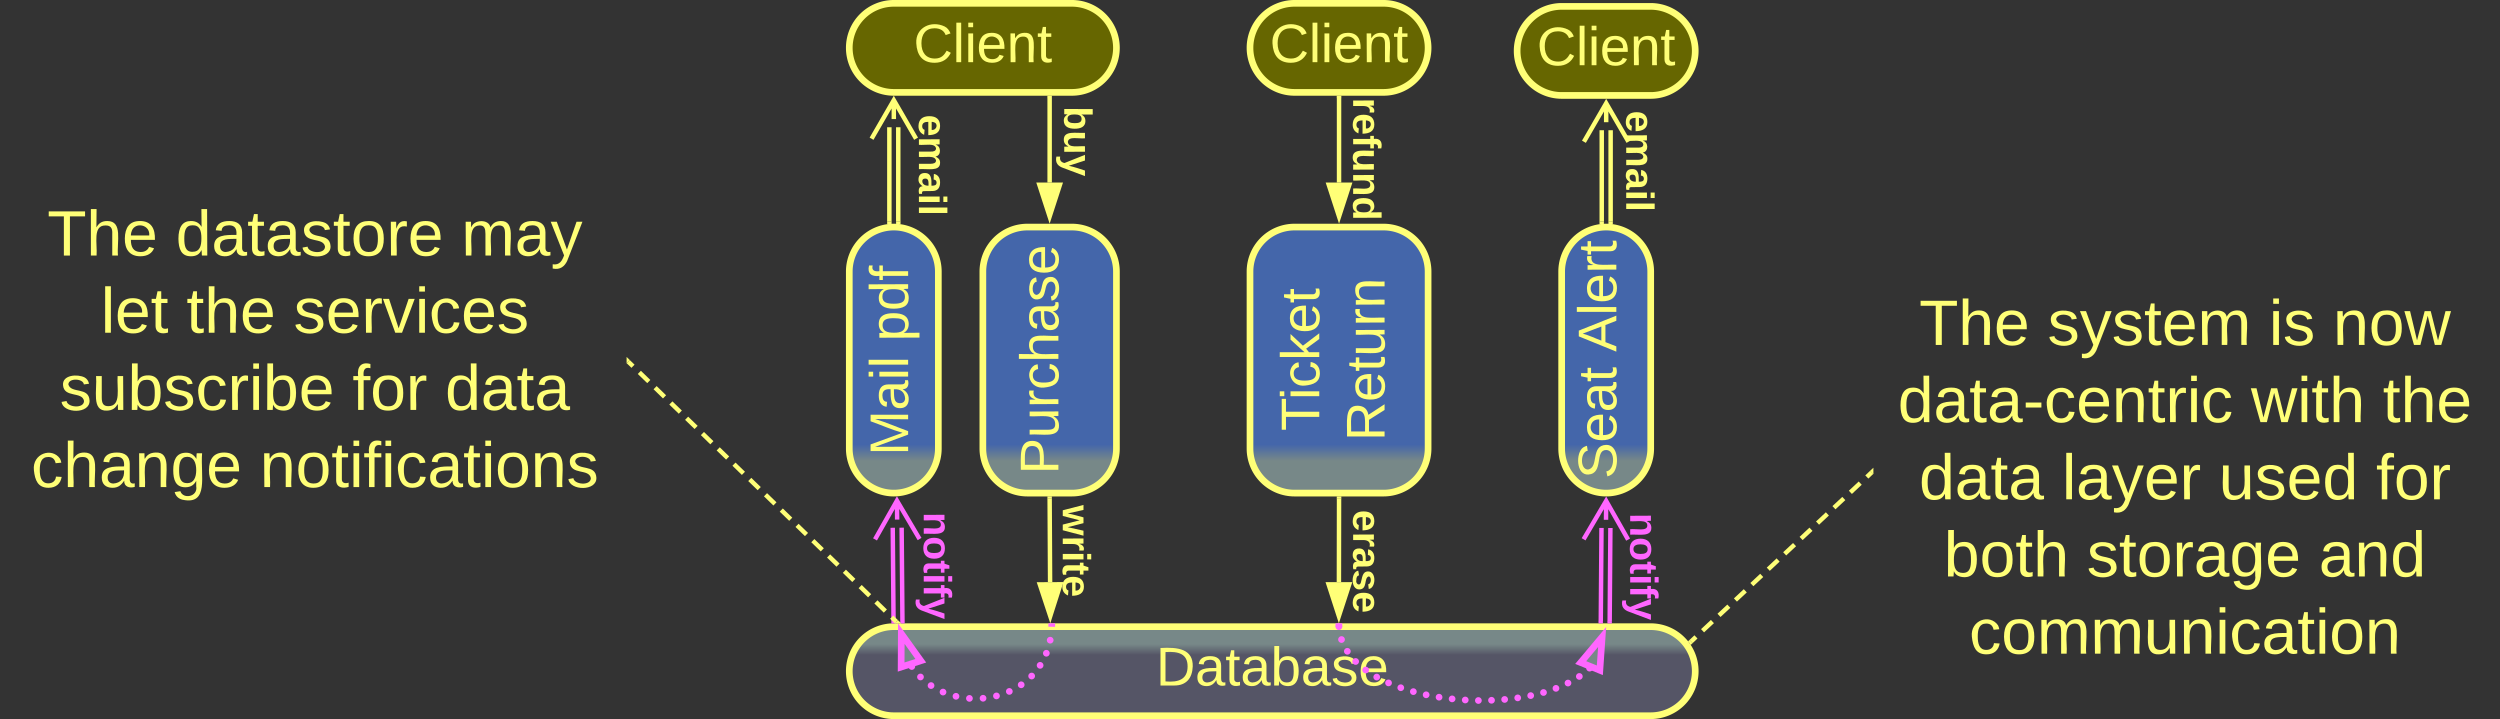 <svg xmlns="http://www.w3.org/2000/svg" xmlns:xlink="http://www.w3.org/1999/xlink" xmlns:lucid="lucid" width="1123" height="323"><rect width="100%" height="100%" fill="#333333" stroke="none"/><g transform="translate(-338.5 -538.5)" lucid:page-tab-id="0_0"><path d="M780 660.5a20 20 0 0 1 20-20h20a20 20 0 0 1 20 20V740a20 20 0 0 1-20 20h-20a20 20 0 0 1-20-20z" stroke="#ff7" stroke-width="3" fill="url(#a)"/><use xlink:href="#b" transform="matrix(-1.8369701987210297e-16,-1,1,-1.8369701987210297e-16,785,755) translate(3.429 28.931)"/><path d="M900 660.5a20 20 0 0 1 20-20h40a20 20 0 0 1 20 20V740a20 20 0 0 1-20 20h-40a20 20 0 0 1-20-20z" stroke="#ff7" stroke-width="3" fill="url(#c)"/><use xlink:href="#d" transform="matrix(-1.8369701987210297e-16,-1,1,-1.8369701987210297e-16,905,755) translate(22.917 26.118)"/><use xlink:href="#e" transform="matrix(-1.8369701987210297e-16,-1,1,-1.8369701987210297e-16,905,755) translate(18.401 55.451)"/><path d="M720 560a20 20 0 0 1 20-20h80a20 20 0 0 1 20 20 20 20 0 0 1-20 20h-80a20 20 0 0 1-20-20z" stroke="#ff7" stroke-width="3" fill="#660"/><use xlink:href="#f" transform="matrix(1,0,0,1,725,545) translate(23.872 21.431)"/><path d="M720 840a20 20 0 0 1 20-20h340a20 20 0 0 1 20 20 20 20 0 0 1-20 20H740a20 20 0 0 1-20-20z" stroke="#ff7" stroke-width="3" fill="url(#g)"/><use xlink:href="#h" transform="matrix(1,0,0,1,725,825) translate(132.755 21.431)"/><path d="M810 620.5v-38" stroke="#ff7" stroke-width="2" fill="none"/><path d="M810 635.76l-4.63-14.26h9.26z" stroke="#ff7" stroke-width="2" fill="#ff7"/><path d="M810.98 582.53H809v-1.03H811z" stroke="#ff7" stroke-width=".05" fill="#ff7"/><path d="M1180 666a6 6 0 0 1 6-6h268a6 6 0 0 1 6 6v168a6 6 0 0 1-6 6h-268a6 6 0 0 1-6-6z" stroke="#ff7" stroke-opacity="0" stroke-width="3" fill="#788" fill-opacity="0"/><use xlink:href="#i" transform="matrix(1,0,0,1,1185,665) translate(15.593 28.455)"/><use xlink:href="#j" transform="matrix(1,0,0,1,1185,665) translate(73.29 28.455)"/><use xlink:href="#k" transform="matrix(1,0,0,1,1185,665) translate(172.716 28.455)"/><use xlink:href="#l" transform="matrix(1,0,0,1,1185,665) translate(201.525 28.455)"/><use xlink:href="#m" transform="matrix(1,0,0,1,1185,665) translate(6.003 63.122)"/><use xlink:href="#n" transform="matrix(1,0,0,1,1185,665) translate(164.651 63.122)"/><use xlink:href="#o" transform="matrix(1,0,0,1,1185,665) translate(223.873 63.122)"/><use xlink:href="#p" transform="matrix(1,0,0,1,1185,665) translate(15.552 97.788)"/><use xlink:href="#q" transform="matrix(1,0,0,1,1185,665) translate(79.75 97.788)"/><use xlink:href="#r" transform="matrix(1,0,0,1,1185,665) translate(150.207 97.788)"/><use xlink:href="#s" transform="matrix(1,0,0,1,1185,665) translate(220.824 97.788)"/><use xlink:href="#t" transform="matrix(1,0,0,1,1185,665) translate(26.707 132.455)"/><use xlink:href="#u" transform="matrix(1,0,0,1,1185,665) translate(90.904 132.455)"/><use xlink:href="#v" transform="matrix(1,0,0,1,1185,665) translate(195.145 132.455)"/><use xlink:href="#w" transform="matrix(1,0,0,1,1185,665) translate(38.062 167.122)"/><path d="M900 560a20 20 0 0 1 20-20h40a20 20 0 0 1 20 20 20 20 0 0 1-20 20h-40a20 20 0 0 1-20-20z" stroke="#ff7" stroke-width="3" fill="#660"/><use xlink:href="#f" transform="matrix(1,0,0,1,905,545) translate(3.872 21.431)"/><path d="M940 620.5v-38" stroke="#ff7" stroke-width="2" fill="none"/><path d="M940 635.76l-4.63-14.26h9.26z" stroke="#ff7" stroke-width="2" fill="#ff7"/><path d="M940.98 582.53H939v-1.03H941z" stroke="#ff7" stroke-width=".05" fill="#ff7"/><path d="M810.2 800l-.2-37.5" stroke="#ff7" stroke-width="2" fill="none"/><path d="M810.28 815.26l-4.7-14.24 9.26-.05z" stroke="#ff7" stroke-width="2" fill="#ff7"/><path d="M810.98 762.52h-1.95v-1.02h1.95z" stroke="#ff7" stroke-width=".05" fill="#ff7"/><path d="M829.1 766.08a6 6 0 0 1 6 6v28a6 6 0 0 1-6 6h-8a6 6 0 0 1-6-6v-28a6 6 0 0 1 6-6z" stroke="#ff7" stroke-opacity="0" stroke-width="2" fill="#788" fill-opacity="0"/><use xlink:href="#x" transform="matrix(6.123233995736766e-17,1,-1,6.123233995736766e-17,830.114,771.083) translate(-5.716 14.222)"/><path d="M829.78 582.03a6 6 0 0 1 6 6v28a6 6 0 0 1-6 6h-8a6 6 0 0 1-6-6v-28a6 6 0 0 1 6-6z" stroke="#ff7" stroke-opacity="0" stroke-width="2" fill="#788" fill-opacity="0"/><use xlink:href="#y" transform="matrix(6.123233995736766e-17,1,-1,6.123233995736766e-17,830.781,587.031) translate(-0.753 14.222)"/><path d="M959.56 590a6 6 0 0 1 6 6v28a6 6 0 0 1-6 6h-8a6 6 0 0 1-6-6v-28a6 6 0 0 1 6-6z" stroke="#ff7" stroke-opacity="0" stroke-width="2" fill="#788" fill-opacity="0"/><use xlink:href="#z" transform="matrix(6.123233995736766e-17,1,-1,6.123233995736766e-17,960.557,595) translate(-12.556 14.222)"/><path d="M939.94 800l.06-37.5" stroke="#ff7" stroke-width="2" fill="none"/><path d="M939.92 815.26L935.3 801h9.27z" stroke="#ff7" stroke-width="2" fill="#ff7"/><path d="M940.97 762.53h-1.95v-1.03H941z" stroke="#ff7" stroke-width=".05" fill="#ff7"/><path d="M959.56 770.75a6 6 0 0 1 6 6v28a6 6 0 0 1-6 6h-8a6 6 0 0 1-6-6v-28a6 6 0 0 1 6-6z" stroke="#ff7" stroke-opacity="0" stroke-width="2" fill="#788" fill-opacity="0"/><use xlink:href="#A" transform="matrix(6.123233995736766e-17,1,-1,6.123233995736766e-17,960.557,775.75) translate(-8.21 14.222)"/><path d="M1040 660.5a20 20 0 0 1 20-20 20 20 0 0 1 20 20V740a20 20 0 0 1-20 20 20 20 0 0 1-20-20z" stroke="#ff7" stroke-width="3" fill="url(#B)"/><use xlink:href="#C" transform="matrix(-1.8369701987210297e-16,-1,1,-1.8369701987210297e-16,1045,755) translate(1.431 19.556)"/><use xlink:href="#D" transform="matrix(-1.8369701987210297e-16,-1,1,-1.8369701987210297e-16,1045,755) translate(58.468 19.556)"/><path d="M1020 561.37a20 20 0 0 1 20-20h40a20 20 0 0 1 20 20 20 20 0 0 1-20 20h-40a20 20 0 0 1-20-20z" stroke="#ff7" stroke-width="3" fill="#660"/><use xlink:href="#f" transform="matrix(1,0,0,1,1025,546.365) translate(3.872 21.431)"/><path d="M1058 638V597M1062 638V597" stroke="#ff7" stroke-width="2" fill="none"/><path d="M1058.97 639.08l-1.94.15v-1.26h1.94zM1062.97 639.23l-1.94-.15v-1.1h1.94z" stroke="#ff7" stroke-width=".05" fill="#ff7"/><path d="M1050 602.18l10-17.3 10 17.3m-10-17.3v8.5" stroke="#ff7" stroke-width="2" fill="none"/><path d="M1082.22 590.93a6 6 0 0 1 6 6v28a6 6 0 0 1-6 6h-8a6 6 0 0 1-6-6v-28a6 6 0 0 1 6-6z" stroke="#ff7" stroke-opacity="0" stroke-width="2" fill="#788" fill-opacity="0"/><use xlink:href="#E" transform="matrix(6.123233995736766e-17,1,-1,6.123233995736766e-17,1083.216,595.932) translate(-7.716 14.222)"/><path d="M739.88 817.52l-.36-41.95M743.88 817.48l-.36-41.94" stroke="#f6f" stroke-width="2" fill="none"/><path d="M740.87 818.5h-.93l-1.02.08v-1.08l1.94-.02zM744.87 818.5h-1.95v-1.03l1.94-.02z" stroke="#f6f" stroke-width=".05" fill="#f6f"/><path d="M731.56 780.8l9.85-17.4 10.16 17.23M741.4 763.4l.1 8.5" stroke="#f6f" stroke-width="2" fill="none"/><path d="M766.67 772.67a6 6 0 0 1 6 6v28a6 6 0 0 1-6 6h-8a6 6 0 0 1-6-6v-28a6 6 0 0 1 6-6z" stroke="#ff7" stroke-opacity="0" stroke-width="2" fill="#788" fill-opacity="0"/><use xlink:href="#F" transform="matrix(6.123233995736766e-17,1,-1,6.123233995736766e-17,767.667,777.667) translate(-9.099 14.222)"/><path d="M1179.27 750.68l-2.2 2.08m-2.96 2.76l-4.42 4.14m-2.95 2.77l-4.43 4.14m-2.95 2.77l-4.42 4.14m-2.95 2.76l-4.43 4.15m-2.95 2.75l-4.43 4.15m-2.95 2.76l-4.42 4.15m-2.95 2.77l-4.43 4.14m-2.95 2.78l-4.43 4.14m-2.95 2.77l-4.43 4.13m-2.95 2.77l-4.43 4.14m-2.96 2.76l-2.2 2.08" stroke="#ff7" stroke-width="2" fill="none"/><path d="M1180 751.34l-.08.07-1.34-1.4 1.42-1.34zM1098.8 827.37l-.88.84-.52-.84-.64-.74.72-.67z" stroke="#ff7" stroke-width=".05" fill="#ff7"/><path d="M340 626.5a6 6 0 0 1 6-6h268a6 6 0 0 1 6 6V774a6 6 0 0 1-6 6H346a6 6 0 0 1-6-6z" stroke="#ff7" stroke-opacity="0" stroke-width="3" fill="#788" fill-opacity="0"/><use xlink:href="#i" transform="matrix(1,0,0,1,345,625.5) translate(14.75 27.799)"/><use xlink:href="#G" transform="matrix(1,0,0,1,345,625.5) translate(72.448 27.799)"/><use xlink:href="#H" transform="matrix(1,0,0,1,345,625.5) translate(200.762 27.799)"/><use xlink:href="#I" transform="matrix(1,0,0,1,345,625.5) translate(38.824 62.465)"/><use xlink:href="#J" transform="matrix(1,0,0,1,345,625.5) translate(77.262 62.465)"/><use xlink:href="#K" transform="matrix(1,0,0,1,345,625.5) translate(125.41 62.465)"/><use xlink:href="#L" transform="matrix(1,0,0,1,345,625.5) translate(20.367 97.132)"/><use xlink:href="#M" transform="matrix(1,0,0,1,345,625.5) translate(151.812 97.132)"/><use xlink:href="#N" transform="matrix(1,0,0,1,345,625.5) translate(193.46 97.132)"/><use xlink:href="#O" transform="matrix(1,0,0,1,345,625.5) translate(7.528 131.799)"/><use xlink:href="#P" transform="matrix(1,0,0,1,345,625.5) translate(110.244 131.799)"/><path d="M741.17 817.8l-2.12-2.06M736.2 813l-4.24-4.13m-2.83-2.75l-4.25-4.13m-2.84-2.76l-4.25-4.12m-2.84-2.75l-4.25-4.12m-2.83-2.75l-4.25-4.13m-2.84-2.75l-4.25-4.12m-2.83-2.75l-4.25-4.13m-2.84-2.75l-4.24-4.12m-2.83-2.75l-4.25-4.12m-2.84-2.75L668.2 747m-2.84-2.75l-4.25-4.12m-2.83-2.75l-4.25-4.13m-2.83-2.75l-4.27-4.12m-2.83-2.75l-4.25-4.12m-2.84-2.74l-4.24-4.13m-2.83-2.75l-4.25-4.12m-2.84-2.75l-2.12-2.05" stroke="#ff7" stroke-width="2" fill="none"/><path d="M743.3 818.5h-2.82l1.35-1.4zM621.4 700.26l-1.34 1.4-.06-.05v-2.7z" stroke="#ff7" stroke-width=".05" fill="#ff7"/><path d="M720 660.5a20 20 0 0 1 20-20 20 20 0 0 1 20 20V740a20 20 0 0 1-20 20 20 20 0 0 1-20-20z" stroke="#ff7" stroke-width="3" fill="url(#Q)"/><g><use xlink:href="#R" transform="matrix(-1.8369701987210297e-16,-1,1,-1.8369701987210297e-16,725,755) translate(11.829 21.431)"/><use xlink:href="#S" transform="matrix(-1.8369701987210297e-16,-1,1,-1.8369701987210297e-16,725,755) translate(63.23 21.431)"/></g><path d="M738 638v-42.34M742 638v-42.34" stroke="#ff7" stroke-width="2" fill="none"/><path d="M738.98 639.08l-1.96.15v-1.26H739zM742.98 639.23l-1.96-.15v-1.1H743z" stroke="#ff7" stroke-width=".05" fill="#ff7"/><path d="M730 600.82l10-17.32 10 17.32m-10-17.32v8.5" stroke="#ff7" stroke-width="2" fill="none"/><g><path d="M764.5 592.72a6 6 0 0 1 6 6v28a6 6 0 0 1-6 6h-8a6 6 0 0 1-6-6v-28a6 6 0 0 1 6-6z" stroke="#ff7" stroke-opacity="0" stroke-width="2" fill="#788" fill-opacity="0"/></g><g><use xlink:href="#E" transform="matrix(6.123233995736766e-17,1,-1,6.123233995736766e-17,765.5,597.716) translate(-7.716 14.222)"/></g><path d="M1057.57 817.5l.32-41.85M1061.57 817.52l.32-41.84" stroke="#f6f" stroke-width="2" fill="none"/><path d="M1058.54 817.47v1.03h-1.96v-1.05zM1062.54 817.5v1h-1.96v-1.02z" stroke="#f6f" stroke-width=".05" fill="#f6f"/><path d="M1049.85 780.75l10.13-17.25 9.87 17.4m-9.87-17.4l-.06 8.5" stroke="#f6f" stroke-width="2" fill="none"/><g><path d="M1084 773.07a6 6 0 0 1 6 6v28a6 6 0 0 1-6 6h-8a6 6 0 0 1-6-6v-28a6 6 0 0 1 6-6z" stroke="#ff7" stroke-opacity="0" stroke-width="2" fill="#788" fill-opacity="0"/></g><g><use xlink:href="#F" transform="matrix(6.123233995736766e-17,1,-1,6.123233995736766e-17,1085,778.068) translate(-9.099 14.222)"/></g><path d="M746.58 837.9a1.5 1.5 0 0 1 1.5-1.5 1.5 1.5 0 0 1 1.5 1.5 1.5 1.5 0 0 1-1.5 1.5 1.5 1.5 0 0 1-1.5-1.5m3.9 4.72v-.02a1.5 1.5 0 0 1 1.5-1.5 1.5 1.5 0 0 1 1.5 1.5 1.5 1.5 0 0 1-1.5 1.5 1.5 1.5 0 0 1-1.5-1.5m4.75 3.88v-.02a1.5 1.5 0 0 1 1.5-1.5 1.5 1.5 0 0 1 1.5 1.5 1.5 1.5 0 0 1-1.5 1.5 1.5 1.5 0 0 1-1.5-1.5m5.38 2.92a1.5 1.5 0 0 1 1.5-1.5 1.5 1.5 0 0 1 1.5 1.5 1.5 1.5 0 0 1-1.5 1.5 1.5 1.5 0 0 1-1.5-1.5v-.03m5.82 1.95v-.02a1.5 1.5 0 0 1 1.5-1.5 1.5 1.5 0 0 1 1.5 1.5 1.5 1.5 0 0 1-1.5 1.5 1.5 1.5 0 0 1-1.5-1.5m6.04.96v-.02a1.5 1.5 0 0 1 1.5-1.5 1.5 1.5 0 0 1 1.5 1.5 1.5 1.5 0 0 1-1.5 1.5 1.5 1.5 0 0 1-1.5-1.5m6.12-.06a1.5 1.5 0 0 1 1.5-1.5 1.5 1.5 0 0 1 1.5 1.5 1.5 1.5 0 0 1-1.5 1.5 1.5 1.5 0 0 1-1.5-1.5v-.03m6.02-1.02a1.5 1.5 0 0 1 1.5-1.5 1.5 1.5 0 0 1 1.5 1.5 1.5 1.5 0 0 1-1.5 1.5 1.5 1.5 0 0 1-1.5-1.5v-.02m5.78-1.98v-.02a1.5 1.5 0 0 1 1.5-1.5 1.5 1.5 0 0 1 1.5 1.5 1.5 1.5 0 0 1-1.5 1.5 1.5 1.5 0 0 1-1.5-1.5m5.33-2.98a1.5 1.5 0 0 1 1.5-1.5 1.5 1.5 0 0 1 1.5 1.5 1.5 1.5 0 0 1-1.5 1.5 1.5 1.5 0 0 1-1.5-1.5v-.03m4.7-3.9a1.5 1.5 0 0 1 1.5-1.5 1.5 1.5 0 0 1 1.5 1.5 1.5 1.5 0 0 1-1.5 1.5 1.5 1.5 0 0 1-1.5-1.5v-.02m3.8-4.76v-.02a1.5 1.5 0 0 1 1.5-1.5 1.5 1.5 0 0 1 1.5 1.5 1.5 1.5 0 0 1-1.5 1.5 1.5 1.5 0 0 1-1.5-1.5v-.02m2.8-5.4v-.02a1.5 1.5 0 0 1 1.5-1.5 1.5 1.5 0 0 1 1.5 1.5 1.5 1.5 0 0 1-1.5 1.5 1.5 1.5 0 0 1-1.5-1.5m1.73-5.85v-.02a1.5 1.5 0 0 1 1.5-1.5 1.5 1.5 0 0 1 1.5 1.5 1.5 1.5 0 0 1-1.5 1.5 1.5 1.5 0 0 1-1.5-1.5v-.02" fill="#f6f"/><path d="M743.37 823.13l8.75 12.18-8.83 2.83z" stroke="#f6f" stroke-width="3" fill="#788"/><path d="M812.4 820.07l-2.95-.07.03-1.5h2.95z" stroke="#f6f" stroke-width=".05" fill="#f6f"/><path d="M1051.04 838.65v-.02a1.5 1.5 0 0 1 1.5-1.5 1.5 1.5 0 0 1 1.5 1.5 1.5 1.5 0 0 1-1.5 1.5 1.5 1.5 0 0 1-1.5-1.5m-4.6 3.73a1.5 1.5 0 0 1 1.5-1.5 1.5 1.5 0 0 1 1.5 1.5 1.5 1.5 0 0 1-1.5 1.5 1.5 1.5 0 0 1-1.5-1.5v-.03m-5.1 3a1.5 1.5 0 0 1 1.5-1.5 1.5 1.5 0 0 1 1.5 1.5 1.5 1.5 0 0 1-1.5 1.5 1.5 1.5 0 0 1-1.5-1.5v-.02m-5.4 2.4a1.5 1.5 0 0 1 1.5-1.5 1.5 1.5 0 0 1 1.5 1.5 1.5 1.5 0 0 1-1.5 1.5 1.5 1.5 0 0 1-1.5-1.5v-.02m-5.6 1.88a1.5 1.5 0 0 1 1.5-1.5 1.5 1.5 0 0 1 1.5 1.5 1.5 1.5 0 0 1-1.5 1.5 1.5 1.5 0 0 1-1.5-1.5v-.03m-5.75 1.45v-.02a1.5 1.5 0 0 1 1.5-1.5 1.5 1.5 0 0 1 1.5 1.5 1.5 1.5 0 0 1-1.5 1.5 1.5 1.5 0 0 1-1.5-1.5m-5.83 1.04v-.02a1.5 1.5 0 0 1 1.5-1.5 1.5 1.5 0 0 1 1.5 1.5 1.5 1.5 0 0 1-1.5 1.5 1.5 1.5 0 0 1-1.5-1.5m-5.87.7a1.5 1.5 0 0 1 1.5-1.5 1.5 1.5 0 0 1 1.5 1.5 1.5 1.5 0 0 1-1.5 1.5 1.5 1.5 0 0 1-1.5-1.5v-.02m-5.9.42v-.02a1.5 1.5 0 0 1 1.5-1.5 1.5 1.5 0 0 1 1.5 1.5 1.5 1.5 0 0 1-1.5 1.5 1.5 1.5 0 0 1-1.5-1.5m-5.9.1a1.5 1.5 0 0 1 1.5-1.5 1.5 1.5 0 0 1 1.5 1.5 1.5 1.5 0 0 1-1.5 1.5 1.5 1.5 0 0 1-1.5-1.5v-.03m-5.9-.18v-.02a1.5 1.5 0 0 1 1.5-1.5 1.5 1.5 0 0 1 1.5 1.5 1.5 1.5 0 0 1-1.5 1.5 1.5 1.5 0 0 1-1.5-1.5m-5.9-.48v-.02a1.5 1.5 0 0 1 1.5-1.5 1.5 1.5 0 0 1 1.5 1.5 1.5 1.5 0 0 1-1.5 1.5 1.5 1.5 0 0 1-1.5-1.5m-5.86-.76a1.5 1.5 0 0 1 1.5-1.5 1.5 1.5 0 0 1 1.5 1.5 1.5 1.5 0 0 1-1.5 1.5 1.5 1.5 0 0 1-1.5-1.5v-.03m-5.8-1.04a1.5 1.5 0 0 1 1.5-1.5 1.5 1.5 0 0 1 1.5 1.5 1.5 1.5 0 0 1-1.5 1.5 1.5 1.5 0 0 1-1.5-1.5v-.03m-5.75-1.38v-.02a1.5 1.5 0 0 1 1.5-1.5 1.5 1.5 0 0 1 1.5 1.5 1.5 1.5 0 0 1-1.5 1.5 1.5 1.5 0 0 1-1.5-1.5v-.02m-5.65-1.73a1.5 1.5 0 0 1 1.5-1.5 1.5 1.5 0 0 1 1.5 1.5 1.5 1.5 0 0 1-1.5 1.5 1.5 1.5 0 0 1-1.5-1.5v-.02m-5.5-2.13v-.02a1.5 1.5 0 0 1 1.5-1.5 1.5 1.5 0 0 1 1.5 1.5 1.5 1.5 0 0 1-1.5 1.5 1.5 1.5 0 0 1-1.5-1.5m-5.3-2.6v-.02a1.5 1.5 0 0 1 1.5-1.5 1.5 1.5 0 0 1 1.5 1.5 1.5 1.5 0 0 1-1.5 1.5 1.5 1.5 0 0 1-1.5-1.5m-4.97-3.17a1.5 1.5 0 0 1 1.5-1.5 1.5 1.5 0 0 1 1.5 1.5 1.5 1.5 0 0 1-1.5 1.5 1.5 1.5 0 0 1-1.5-1.5v-.03m-4.5-3.8a1.5 1.5 0 0 1 1.5-1.5 1.5 1.5 0 0 1 1.5 1.5 1.5 1.5 0 0 1-1.5 1.5 1.5 1.5 0 0 1-1.5-1.5v-.03m-3.73-4.53v-.02a1.5 1.5 0 0 1 1.5-1.5 1.5 1.5 0 0 1 1.5 1.5 1.5 1.5 0 0 1-1.5 1.5 1.5 1.5 0 0 1-1.5-1.5m-2.62-5.26v-.02a1.5 1.5 0 0 1 1.5-1.5 1.5 1.5 0 0 1 1.5 1.5 1.5 1.5 0 0 1-1.5 1.5 1.5 1.5 0 0 1-1.5-1.5v-.02m-1.17-5.75a1.5 1.5 0 0 1 1.5-1.5 1.5 1.5 0 0 1 1.5 1.5 1.5 1.5 0 0 1-1.5 1.5 1.5 1.5 0 0 1-1.5-1.5v-.02" fill="#f6f"/><path d="M1058.18 824.63l-1.03 14.96-8.6-3.48z" stroke="#f6f" stroke-width="3" fill="#788"/><path d="M941.4 820.03l-2.95.02v-1.55h2.94z" stroke="#f6f" stroke-width=".05" fill="#f6f"/><defs><linearGradient gradientUnits="userSpaceOnUse" id="a" x1="780" y1="760" x2="780" y2="640.5"><stop offset="12.14%" stop-color="#788"/><stop offset="18.21%" stop-color="#46a"/></linearGradient><path d="M30-248c87 1 191-15 191 75 0 78-77 80-158 76V0H30v-248zm33 125c57 0 124 11 124-50 0-59-68-47-124-48v98" id="T" fill="#ff7"/><path d="M84 4C-5 8 30-112 23-190h32v120c0 31 7 50 39 49 72-2 45-101 50-169h31l1 190h-30c-1-10 1-25-2-33-11 22-28 36-60 37" id="U" fill="#ff7"/><path d="M114-163C36-179 61-72 57 0H25l-1-190h30c1 12-1 29 2 39 6-27 23-49 58-41v29" id="V" fill="#ff7"/><path d="M96-169c-40 0-48 33-48 73s9 75 48 75c24 0 41-14 43-38l32 2c-6 37-31 61-74 61-59 0-76-41-82-99-10-93 101-131 147-64 4 7 5 14 7 22l-32 3c-4-21-16-35-41-35" id="W" fill="#ff7"/><path d="M106-169C34-169 62-67 57 0H25v-261h32l-1 103c12-21 28-36 61-36 89 0 53 116 60 194h-32v-121c2-32-8-49-39-48" id="X" fill="#ff7"/><path d="M141-36C126-15 110 5 73 4 37 3 15-17 15-53c-1-64 63-63 125-63 3-35-9-54-41-54-24 1-41 7-42 31l-33-3c5-37 33-52 76-52 45 0 72 20 72 64v82c-1 20 7 32 28 27v20c-31 9-61-2-59-35zM48-53c0 20 12 33 32 33 41-3 63-29 60-74-43 2-92-5-92 41" id="Y" fill="#ff7"/><path d="M135-143c-3-34-86-38-87 0 15 53 115 12 119 90S17 21 10-45l28-5c4 36 97 45 98 0-10-56-113-15-118-90-4-57 82-63 122-42 12 7 21 19 24 35" id="Z" fill="#ff7"/><path d="M100-194c63 0 86 42 84 106H49c0 40 14 67 53 68 26 1 43-12 49-29l28 8c-11 28-37 45-77 45C44 4 14-33 15-96c1-61 26-98 85-98zm52 81c6-60-76-77-97-28-3 7-6 17-6 28h103" id="aa" fill="#ff7"/><g id="b"><use transform="matrix(0.068,0,0,0.068,0,0)" xlink:href="#T"/><use transform="matrix(0.068,0,0,0.068,16.296,0)" xlink:href="#U"/><use transform="matrix(0.068,0,0,0.068,29.877,0)" xlink:href="#V"/><use transform="matrix(0.068,0,0,0.068,37.957,0)" xlink:href="#W"/><use transform="matrix(0.068,0,0,0.068,50.179,0)" xlink:href="#X"/><use transform="matrix(0.068,0,0,0.068,63.759,0)" xlink:href="#Y"/><use transform="matrix(0.068,0,0,0.068,77.34,0)" xlink:href="#Z"/><use transform="matrix(0.068,0,0,0.068,89.562,0)" xlink:href="#aa"/></g><linearGradient gradientUnits="userSpaceOnUse" id="c" x1="900" y1="760" x2="900" y2="640.5"><stop offset="12.14%" stop-color="#788"/><stop offset="18.21%" stop-color="#46a"/></linearGradient><path d="M127-220V0H93v-220H8v-28h204v28h-85" id="ab" fill="#ff7"/><path d="M24-231v-30h32v30H24zM24 0v-190h32V0H24" id="ac" fill="#ff7"/><path d="M143 0L79-87 56-68V0H24v-261h32v163l83-92h37l-77 82L181 0h-38" id="ad" fill="#ff7"/><path d="M59-47c-2 24 18 29 38 22v24C64 9 27 4 27-40v-127H5v-23h24l9-43h21v43h35v23H59v120" id="ae" fill="#ff7"/><g id="d"><use transform="matrix(0.068,0,0,0.068,0,0)" xlink:href="#ab"/><use transform="matrix(0.068,0,0,0.068,13.988,0)" xlink:href="#ac"/><use transform="matrix(0.068,0,0,0.068,19.352,0)" xlink:href="#W"/><use transform="matrix(0.068,0,0,0.068,31.574,0)" xlink:href="#ad"/><use transform="matrix(0.068,0,0,0.068,43.796,0)" xlink:href="#aa"/><use transform="matrix(0.068,0,0,0.068,57.377,0)" xlink:href="#ae"/></g><path d="M233-177c-1 41-23 64-60 70L243 0h-38l-65-103H63V0H30v-248c88 3 205-21 203 71zM63-129c60-2 137 13 137-47 0-61-80-42-137-45v92" id="af" fill="#ff7"/><path d="M117-194c89-4 53 116 60 194h-32v-121c0-31-8-49-39-48C34-167 62-67 57 0H25l-1-190h30c1 10-1 24 2 32 11-22 29-35 61-36" id="ag" fill="#ff7"/><g id="e"><use transform="matrix(0.068,0,0,0.068,0,0)" xlink:href="#af"/><use transform="matrix(0.068,0,0,0.068,17.586,0)" xlink:href="#aa"/><use transform="matrix(0.068,0,0,0.068,31.167,0)" xlink:href="#ae"/><use transform="matrix(0.068,0,0,0.068,37.957,0)" xlink:href="#U"/><use transform="matrix(0.068,0,0,0.068,51.537,0)" xlink:href="#V"/><use transform="matrix(0.068,0,0,0.068,59.617,0)" xlink:href="#ag"/></g><path d="M212-179c-10-28-35-45-73-45-59 0-87 40-87 99 0 60 29 101 89 101 43 0 62-24 78-52l27 14C228-24 195 4 139 4 59 4 22-46 18-125c-6-104 99-153 187-111 19 9 31 26 39 46" id="ah" fill="#ff7"/><path d="M24 0v-261h32V0H24" id="ai" fill="#ff7"/><g id="f"><use transform="matrix(0.068,0,0,0.068,0,0)" xlink:href="#ah"/><use transform="matrix(0.068,0,0,0.068,17.586,0)" xlink:href="#ai"/><use transform="matrix(0.068,0,0,0.068,22.951,0)" xlink:href="#ac"/><use transform="matrix(0.068,0,0,0.068,28.315,0)" xlink:href="#aa"/><use transform="matrix(0.068,0,0,0.068,41.895,0)" xlink:href="#ag"/><use transform="matrix(0.068,0,0,0.068,55.475,0)" xlink:href="#ae"/></g><linearGradient gradientUnits="userSpaceOnUse" id="g" x1="720" y1="820" x2="720" y2="860"><stop offset="19.64%" stop-color="#788"/><stop offset="31.79%" stop-color="#556"/></linearGradient><path d="M30-248c118-7 216 8 213 122C240-48 200 0 122 0H30v-248zM63-27c89 8 146-16 146-99s-60-101-146-95v194" id="aj" fill="#ff7"/><path d="M115-194c53 0 69 39 70 98 0 66-23 100-70 100C84 3 66-7 56-30L54 0H23l1-261h32v101c10-23 28-34 59-34zm-8 174c40 0 45-34 45-75 0-40-5-75-45-74-42 0-51 32-51 76 0 43 10 73 51 73" id="ak" fill="#ff7"/><g id="h"><use transform="matrix(0.068,0,0,0.068,0,0)" xlink:href="#aj"/><use transform="matrix(0.068,0,0,0.068,17.586,0)" xlink:href="#Y"/><use transform="matrix(0.068,0,0,0.068,31.167,0)" xlink:href="#ae"/><use transform="matrix(0.068,0,0,0.068,37.957,0)" xlink:href="#Y"/><use transform="matrix(0.068,0,0,0.068,51.537,0)" xlink:href="#ak"/><use transform="matrix(0.068,0,0,0.068,65.117,0)" xlink:href="#Y"/><use transform="matrix(0.068,0,0,0.068,78.698,0)" xlink:href="#Z"/><use transform="matrix(0.068,0,0,0.068,90.92,0)" xlink:href="#aa"/></g><g id="i"><use transform="matrix(0.08,0,0,0.08,0,0)" xlink:href="#ab"/><use transform="matrix(0.08,0,0,0.08,17.574,0)" xlink:href="#X"/><use transform="matrix(0.08,0,0,0.08,33.623,0)" xlink:href="#aa"/></g><path d="M179-190L93 31C79 59 56 82 12 73V49c39 6 53-20 64-50L1-190h34L92-34l54-156h33" id="al" fill="#ff7"/><path d="M210-169c-67 3-38 105-44 169h-31v-121c0-29-5-50-35-48C34-165 62-65 56 0H25l-1-190h30c1 10-1 24 2 32 10-44 99-50 107 0 11-21 27-35 58-36 85-2 47 119 55 194h-31v-121c0-29-5-49-35-48" id="am" fill="#ff7"/><g id="j"><use transform="matrix(0.08,0,0,0.08,0,0)" xlink:href="#Z"/><use transform="matrix(0.08,0,0,0.08,14.444,0)" xlink:href="#al"/><use transform="matrix(0.08,0,0,0.08,28.889,0)" xlink:href="#Z"/><use transform="matrix(0.08,0,0,0.08,43.333,0)" xlink:href="#ae"/><use transform="matrix(0.08,0,0,0.08,51.358,0)" xlink:href="#aa"/><use transform="matrix(0.08,0,0,0.08,67.407,0)" xlink:href="#am"/></g><g id="k"><use transform="matrix(0.08,0,0,0.08,0,0)" xlink:href="#ac"/><use transform="matrix(0.08,0,0,0.08,6.34,0)" xlink:href="#Z"/></g><path d="M100-194c62-1 85 37 85 99 1 63-27 99-86 99S16-35 15-95c0-66 28-99 85-99zM99-20c44 1 53-31 53-75 0-43-8-75-51-75s-53 32-53 75 10 74 51 75" id="an" fill="#ff7"/><path d="M206 0h-36l-40-164L89 0H53L-1-190h32L70-26l43-164h34l41 164 42-164h31" id="ao" fill="#ff7"/><g id="l"><use transform="matrix(0.08,0,0,0.08,0,0)" xlink:href="#ag"/><use transform="matrix(0.08,0,0,0.08,16.049,0)" xlink:href="#an"/><use transform="matrix(0.08,0,0,0.08,32.099,0)" xlink:href="#ao"/></g><path d="M85-194c31 0 48 13 60 33l-1-100h32l1 261h-30c-2-10 0-23-3-31C134-8 116 4 85 4 32 4 16-35 15-94c0-66 23-100 70-100zm9 24c-40 0-46 34-46 75 0 40 6 74 45 74 42 0 51-32 51-76 0-42-9-74-50-73" id="ap" fill="#ff7"/><path d="M16-82v-28h88v28H16" id="aq" fill="#ff7"/><g id="m"><use transform="matrix(0.08,0,0,0.08,0,0)" xlink:href="#ap"/><use transform="matrix(0.08,0,0,0.08,16.049,0)" xlink:href="#Y"/><use transform="matrix(0.08,0,0,0.08,32.099,0)" xlink:href="#ae"/><use transform="matrix(0.08,0,0,0.08,40.123,0)" xlink:href="#Y"/><use transform="matrix(0.08,0,0,0.08,56.173,0)" xlink:href="#aq"/><use transform="matrix(0.08,0,0,0.08,65.722,0)" xlink:href="#W"/><use transform="matrix(0.08,0,0,0.08,80.167,0)" xlink:href="#aa"/><use transform="matrix(0.08,0,0,0.08,96.216,0)" xlink:href="#ag"/><use transform="matrix(0.08,0,0,0.08,112.265,0)" xlink:href="#ae"/><use transform="matrix(0.08,0,0,0.08,120.29,0)" xlink:href="#V"/><use transform="matrix(0.08,0,0,0.08,129.84,0)" xlink:href="#ac"/><use transform="matrix(0.08,0,0,0.08,136.179,0)" xlink:href="#W"/></g><g id="n"><use transform="matrix(0.08,0,0,0.08,0,0)" xlink:href="#ao"/><use transform="matrix(0.08,0,0,0.08,20.784,0)" xlink:href="#ac"/><use transform="matrix(0.08,0,0,0.08,27.123,0)" xlink:href="#ae"/><use transform="matrix(0.08,0,0,0.08,35.148,0)" xlink:href="#X"/></g><g id="o"><use transform="matrix(0.08,0,0,0.08,0,0)" xlink:href="#ae"/><use transform="matrix(0.08,0,0,0.08,8.025,0)" xlink:href="#X"/><use transform="matrix(0.08,0,0,0.08,24.074,0)" xlink:href="#aa"/></g><g id="p"><use transform="matrix(0.08,0,0,0.08,0,0)" xlink:href="#ap"/><use transform="matrix(0.08,0,0,0.08,16.049,0)" xlink:href="#Y"/><use transform="matrix(0.08,0,0,0.08,32.099,0)" xlink:href="#ae"/><use transform="matrix(0.08,0,0,0.08,40.123,0)" xlink:href="#Y"/></g><g id="q"><use transform="matrix(0.08,0,0,0.08,0,0)" xlink:href="#ai"/><use transform="matrix(0.08,0,0,0.08,6.34,0)" xlink:href="#Y"/><use transform="matrix(0.08,0,0,0.08,22.389,0)" xlink:href="#al"/><use transform="matrix(0.08,0,0,0.08,36.833,0)" xlink:href="#aa"/><use transform="matrix(0.08,0,0,0.08,52.883,0)" xlink:href="#V"/></g><g id="r"><use transform="matrix(0.08,0,0,0.08,0,0)" xlink:href="#U"/><use transform="matrix(0.08,0,0,0.08,16.049,0)" xlink:href="#Z"/><use transform="matrix(0.08,0,0,0.08,30.494,0)" xlink:href="#aa"/><use transform="matrix(0.08,0,0,0.08,46.543,0)" xlink:href="#ap"/></g><path d="M101-234c-31-9-42 10-38 44h38v23H63V0H32v-167H5v-23h27c-7-52 17-82 69-68v24" id="ar" fill="#ff7"/><g id="s"><use transform="matrix(0.08,0,0,0.08,0,0)" xlink:href="#ar"/><use transform="matrix(0.08,0,0,0.08,8.025,0)" xlink:href="#an"/><use transform="matrix(0.08,0,0,0.08,24.074,0)" xlink:href="#V"/></g><g id="t"><use transform="matrix(0.08,0,0,0.08,0,0)" xlink:href="#ak"/><use transform="matrix(0.08,0,0,0.08,16.049,0)" xlink:href="#an"/><use transform="matrix(0.08,0,0,0.08,32.099,0)" xlink:href="#ae"/><use transform="matrix(0.08,0,0,0.08,40.123,0)" xlink:href="#X"/></g><path d="M177-190C167-65 218 103 67 71c-23-6-38-20-44-43l32-5c15 47 100 32 89-28v-30C133-14 115 1 83 1 29 1 15-40 15-95c0-56 16-97 71-98 29-1 48 16 59 35 1-10 0-23 2-32h30zM94-22c36 0 50-32 50-73 0-42-14-75-50-75-39 0-46 34-46 75s6 73 46 73" id="as" fill="#ff7"/><g id="u"><use transform="matrix(0.08,0,0,0.08,0,0)" xlink:href="#Z"/><use transform="matrix(0.08,0,0,0.08,14.444,0)" xlink:href="#ae"/><use transform="matrix(0.08,0,0,0.08,22.469,0)" xlink:href="#an"/><use transform="matrix(0.08,0,0,0.08,38.519,0)" xlink:href="#V"/><use transform="matrix(0.08,0,0,0.08,48.068,0)" xlink:href="#Y"/><use transform="matrix(0.08,0,0,0.08,64.117,0)" xlink:href="#as"/><use transform="matrix(0.08,0,0,0.08,80.167,0)" xlink:href="#aa"/></g><g id="v"><use transform="matrix(0.08,0,0,0.08,0,0)" xlink:href="#Y"/><use transform="matrix(0.08,0,0,0.08,16.049,0)" xlink:href="#ag"/><use transform="matrix(0.08,0,0,0.08,32.099,0)" xlink:href="#ap"/></g><g id="w"><use transform="matrix(0.08,0,0,0.08,0,0)" xlink:href="#W"/><use transform="matrix(0.08,0,0,0.08,14.444,0)" xlink:href="#an"/><use transform="matrix(0.08,0,0,0.08,30.494,0)" xlink:href="#am"/><use transform="matrix(0.08,0,0,0.08,54.488,0)" xlink:href="#am"/><use transform="matrix(0.08,0,0,0.08,78.481,0)" xlink:href="#U"/><use transform="matrix(0.08,0,0,0.08,94.531,0)" xlink:href="#ag"/><use transform="matrix(0.08,0,0,0.08,110.58,0)" xlink:href="#ac"/><use transform="matrix(0.08,0,0,0.08,116.92,0)" xlink:href="#W"/><use transform="matrix(0.08,0,0,0.08,131.364,0)" xlink:href="#Y"/><use transform="matrix(0.08,0,0,0.08,147.414,0)" xlink:href="#ae"/><use transform="matrix(0.08,0,0,0.08,155.438,0)" xlink:href="#ac"/><use transform="matrix(0.08,0,0,0.08,161.778,0)" xlink:href="#an"/><use transform="matrix(0.08,0,0,0.08,177.827,0)" xlink:href="#ag"/></g><path d="M231 0h-52l-39-155L100 0H48L-1-190h46L77-45c9-52 24-97 36-145h53l37 145 32-145h46" id="at" fill="#ff7"/><path d="M135-150c-39-12-60 13-60 57V0H25l-1-190h47c2 13-1 29 3 40 6-28 27-53 61-41v41" id="au" fill="#ff7"/><path d="M25-224v-37h50v37H25zM25 0v-190h50V0H25" id="av" fill="#ff7"/><path d="M115-3C79 11 28 4 28-45v-112H4v-33h27l15-45h31v45h36v33H77v99c-1 23 16 31 38 25v30" id="aw" fill="#ff7"/><path d="M185-48c-13 30-37 53-82 52C43 2 14-33 14-96s30-98 90-98c62 0 83 45 84 108H66c0 31 8 55 39 56 18 0 30-7 34-22zm-45-69c5-46-57-63-70-21-2 6-4 13-4 21h74" id="ax" fill="#ff7"/><g id="x"><use transform="matrix(0.049,0,0,0.049,0,0)" xlink:href="#at"/><use transform="matrix(0.049,0,0,0.049,13.827,0)" xlink:href="#au"/><use transform="matrix(0.049,0,0,0.049,20.741,0)" xlink:href="#av"/><use transform="matrix(0.049,0,0,0.049,25.679,0)" xlink:href="#aw"/><use transform="matrix(0.049,0,0,0.049,31.556,0)" xlink:href="#ax"/></g><path d="M135-194c52 0 70 43 70 98 0 56-19 99-73 100-30 1-46-15-58-35L72 0H24l1-261h50v104c11-23 29-37 60-37zM114-30c31 0 40-27 40-66 0-37-7-63-39-63s-41 28-41 65c0 36 8 64 40 64" id="ay" fill="#ff7"/><path d="M85 4C-2 5 27-109 22-190h50c7 57-23 150 33 157 60-5 35-97 40-157h50l1 190h-47c-2-12 1-28-3-38-12 25-28 42-61 42" id="az" fill="#ff7"/><path d="M123 10C108 53 80 86 19 72V37c35 8 53-11 59-39L3-190h52l48 148c12-52 28-100 44-148h51" id="aA" fill="#ff7"/><g id="y"><use transform="matrix(0.049,0,0,0.049,0,0)" xlink:href="#ay"/><use transform="matrix(0.049,0,0,0.049,10.815,0)" xlink:href="#az"/><use transform="matrix(0.049,0,0,0.049,21.63,0)" xlink:href="#aA"/></g><path d="M121-226c-27-7-43 5-38 36h38v33H83V0H34v-157H6v-33h28c-9-59 32-81 87-68v32" id="aB" fill="#ff7"/><path d="M135-194c87-1 58 113 63 194h-50c-7-57 23-157-34-157-59 0-34 97-39 157H25l-1-190h47c2 12-1 28 3 38 12-26 28-41 61-42" id="aC" fill="#ff7"/><path d="M88-194c31-1 46 15 58 34l-1-101h50l1 261h-48c-2-10 0-23-3-31C134-8 116 4 84 4 32 4 16-41 15-95c0-56 19-97 73-99zm17 164c33 0 40-30 41-66 1-37-9-64-41-64s-38 30-39 65c0 43 13 65 39 65" id="aD" fill="#ff7"/><g id="z"><use transform="matrix(0.049,0,0,0.049,0,0)" xlink:href="#au"/><use transform="matrix(0.049,0,0,0.049,6.914,0)" xlink:href="#ax"/><use transform="matrix(0.049,0,0,0.049,16.79,0)" xlink:href="#aB"/><use transform="matrix(0.049,0,0,0.049,22.667,0)" xlink:href="#az"/><use transform="matrix(0.049,0,0,0.049,33.481,0)" xlink:href="#aC"/><use transform="matrix(0.049,0,0,0.049,44.296,0)" xlink:href="#aD"/></g><path d="M133-34C117-15 103 5 69 4 32 3 11-16 11-54c-1-60 55-63 116-61 1-26-3-47-28-47-18 1-26 9-28 27l-52-2c7-38 36-58 82-57s74 22 75 68l1 82c-1 14 12 18 25 15v27c-30 8-71 5-69-32zm-48 3c29 0 43-24 42-57-32 0-66-3-65 30 0 17 8 27 23 27" id="aE" fill="#ff7"/><path d="M137-138c1-29-70-34-71-4 15 46 118 7 119 86 1 83-164 76-172 9l43-7c4 19 20 25 44 25 33 8 57-30 24-41C81-84 22-81 20-136c-2-80 154-74 161-7" id="aF" fill="#ff7"/><g id="A"><use transform="matrix(0.049,0,0,0.049,0,0)" xlink:href="#ax"/><use transform="matrix(0.049,0,0,0.049,9.877,0)" xlink:href="#au"/><use transform="matrix(0.049,0,0,0.049,16.79,0)" xlink:href="#aE"/><use transform="matrix(0.049,0,0,0.049,26.667,0)" xlink:href="#aF"/><use transform="matrix(0.049,0,0,0.049,36.543,0)" xlink:href="#ax"/></g><linearGradient gradientUnits="userSpaceOnUse" id="B" x1="1040" y1="760" x2="1040" y2="640.5"><stop offset="12.14%" stop-color="#788"/><stop offset="18.21%" stop-color="#46a"/></linearGradient><path d="M185-189c-5-48-123-54-124 2 14 75 158 14 163 119 3 78-121 87-175 55-17-10-28-26-33-46l33-7c5 56 141 63 141-1 0-78-155-14-162-118-5-82 145-84 179-34 5 7 8 16 11 25" id="aG" fill="#ff7"/><g id="C"><use transform="matrix(0.068,0,0,0.068,0,0)" xlink:href="#aG"/><use transform="matrix(0.068,0,0,0.068,16.296,0)" xlink:href="#aa"/><use transform="matrix(0.068,0,0,0.068,29.877,0)" xlink:href="#Y"/><use transform="matrix(0.068,0,0,0.068,43.457,0)" xlink:href="#ae"/></g><path d="M205 0l-28-72H64L36 0H1l101-248h38L239 0h-34zm-38-99l-47-123c-12 45-31 82-46 123h93" id="aH" fill="#ff7"/><g id="D"><use transform="matrix(0.068,0,0,0.068,0,0)" xlink:href="#aH"/><use transform="matrix(0.068,0,0,0.068,16.296,0)" xlink:href="#ai"/><use transform="matrix(0.068,0,0,0.068,21.66,0)" xlink:href="#aa"/><use transform="matrix(0.068,0,0,0.068,35.241,0)" xlink:href="#V"/><use transform="matrix(0.068,0,0,0.068,43.321,0)" xlink:href="#ae"/></g><path d="M220-157c-53 9-28 100-34 157h-49v-107c1-27-5-49-29-50C55-147 81-57 75 0H25l-1-190h47c2 12-1 28 3 38 10-53 101-56 108 0 13-22 24-43 59-42 82 1 51 116 57 194h-49v-107c-1-25-5-48-29-50" id="aI" fill="#ff7"/><path d="M25 0v-261h50V0H25" id="aJ" fill="#ff7"/><g id="E"><use transform="matrix(0.049,0,0,0.049,0,0)" xlink:href="#ax"/><use transform="matrix(0.049,0,0,0.049,9.877,0)" xlink:href="#aI"/><use transform="matrix(0.049,0,0,0.049,25.679,0)" xlink:href="#aE"/><use transform="matrix(0.049,0,0,0.049,35.556,0)" xlink:href="#av"/><use transform="matrix(0.049,0,0,0.049,40.494,0)" xlink:href="#aJ"/></g><path fill="#f6f" d="M135-194c87-1 58 113 63 194h-50c-7-57 23-157-34-157-59 0-34 97-39 157H25l-1-190h47c2 12-1 28 3 38 12-26 28-41 61-42" id="aK"/><path fill="#f6f" d="M110-194c64 0 96 36 96 99 0 64-35 99-97 99-61 0-95-36-95-99 0-62 34-99 96-99zm-1 164c35 0 45-28 45-65 0-40-10-65-43-65-34 0-45 26-45 65 0 36 10 65 43 65" id="aL"/><path fill="#f6f" d="M115-3C79 11 28 4 28-45v-112H4v-33h27l15-45h31v45h36v33H77v99c-1 23 16 31 38 25v30" id="aM"/><path fill="#f6f" d="M25-224v-37h50v37H25zM25 0v-190h50V0H25" id="aN"/><path fill="#f6f" d="M121-226c-27-7-43 5-38 36h38v33H83V0H34v-157H6v-33h28c-9-59 32-81 87-68v32" id="aO"/><path fill="#f6f" d="M123 10C108 53 80 86 19 72V37c35 8 53-11 59-39L3-190h52l48 148c12-52 28-100 44-148h51" id="aP"/><g id="F"><use transform="matrix(0.049,0,0,0.049,0,0)" xlink:href="#aK"/><use transform="matrix(0.049,0,0,0.049,10.815,0)" xlink:href="#aL"/><use transform="matrix(0.049,0,0,0.049,21.63,0)" xlink:href="#aM"/><use transform="matrix(0.049,0,0,0.049,27.506,0)" xlink:href="#aN"/><use transform="matrix(0.049,0,0,0.049,32.444,0)" xlink:href="#aO"/><use transform="matrix(0.049,0,0,0.049,38.321,0)" xlink:href="#aP"/></g><g id="G"><use transform="matrix(0.08,0,0,0.08,0,0)" xlink:href="#ap"/><use transform="matrix(0.08,0,0,0.08,16.049,0)" xlink:href="#Y"/><use transform="matrix(0.08,0,0,0.08,32.099,0)" xlink:href="#ae"/><use transform="matrix(0.08,0,0,0.08,40.123,0)" xlink:href="#Y"/><use transform="matrix(0.08,0,0,0.08,56.173,0)" xlink:href="#Z"/><use transform="matrix(0.08,0,0,0.08,70.617,0)" xlink:href="#ae"/><use transform="matrix(0.08,0,0,0.08,78.642,0)" xlink:href="#an"/><use transform="matrix(0.08,0,0,0.08,94.691,0)" xlink:href="#V"/><use transform="matrix(0.08,0,0,0.08,104.241,0)" xlink:href="#aa"/></g><g id="H"><use transform="matrix(0.08,0,0,0.08,0,0)" xlink:href="#am"/><use transform="matrix(0.08,0,0,0.08,23.994,0)" xlink:href="#Y"/><use transform="matrix(0.08,0,0,0.08,40.043,0)" xlink:href="#al"/></g><g id="I"><use transform="matrix(0.08,0,0,0.08,0,0)" xlink:href="#ai"/><use transform="matrix(0.08,0,0,0.08,6.34,0)" xlink:href="#aa"/><use transform="matrix(0.08,0,0,0.08,22.389,0)" xlink:href="#ae"/></g><g id="J"><use transform="matrix(0.08,0,0,0.08,0,0)" xlink:href="#ae"/><use transform="matrix(0.08,0,0,0.08,8.025,0)" xlink:href="#X"/><use transform="matrix(0.08,0,0,0.08,24.074,0)" xlink:href="#aa"/></g><path d="M108 0H70L1-190h34L89-25l56-165h34" id="aQ" fill="#ff7"/><g id="K"><use transform="matrix(0.08,0,0,0.08,0,0)" xlink:href="#Z"/><use transform="matrix(0.08,0,0,0.08,14.444,0)" xlink:href="#aa"/><use transform="matrix(0.08,0,0,0.08,30.494,0)" xlink:href="#V"/><use transform="matrix(0.08,0,0,0.08,40.043,0)" xlink:href="#aQ"/><use transform="matrix(0.08,0,0,0.08,54.488,0)" xlink:href="#ac"/><use transform="matrix(0.08,0,0,0.08,60.827,0)" xlink:href="#W"/><use transform="matrix(0.08,0,0,0.08,75.272,0)" xlink:href="#aa"/><use transform="matrix(0.08,0,0,0.08,91.321,0)" xlink:href="#Z"/></g><g id="L"><use transform="matrix(0.08,0,0,0.08,0,0)" xlink:href="#Z"/><use transform="matrix(0.08,0,0,0.08,14.444,0)" xlink:href="#U"/><use transform="matrix(0.08,0,0,0.08,30.494,0)" xlink:href="#ak"/><use transform="matrix(0.08,0,0,0.08,46.543,0)" xlink:href="#Z"/><use transform="matrix(0.08,0,0,0.08,60.988,0)" xlink:href="#W"/><use transform="matrix(0.08,0,0,0.08,75.432,0)" xlink:href="#V"/><use transform="matrix(0.08,0,0,0.08,84.981,0)" xlink:href="#ac"/><use transform="matrix(0.08,0,0,0.08,91.321,0)" xlink:href="#ak"/><use transform="matrix(0.08,0,0,0.08,107.37,0)" xlink:href="#aa"/></g><g id="M"><use transform="matrix(0.08,0,0,0.08,0,0)" xlink:href="#ar"/><use transform="matrix(0.08,0,0,0.08,8.025,0)" xlink:href="#an"/><use transform="matrix(0.08,0,0,0.08,24.074,0)" xlink:href="#V"/></g><g id="N"><use transform="matrix(0.08,0,0,0.08,0,0)" xlink:href="#ap"/><use transform="matrix(0.08,0,0,0.08,16.049,0)" xlink:href="#Y"/><use transform="matrix(0.08,0,0,0.08,32.099,0)" xlink:href="#ae"/><use transform="matrix(0.08,0,0,0.08,40.123,0)" xlink:href="#Y"/></g><g id="O"><use transform="matrix(0.08,0,0,0.08,0,0)" xlink:href="#W"/><use transform="matrix(0.08,0,0,0.08,14.444,0)" xlink:href="#X"/><use transform="matrix(0.08,0,0,0.08,30.494,0)" xlink:href="#Y"/><use transform="matrix(0.08,0,0,0.08,46.543,0)" xlink:href="#ag"/><use transform="matrix(0.08,0,0,0.08,62.593,0)" xlink:href="#as"/><use transform="matrix(0.08,0,0,0.08,78.642,0)" xlink:href="#aa"/></g><g id="P"><use transform="matrix(0.08,0,0,0.08,0,0)" xlink:href="#ag"/><use transform="matrix(0.08,0,0,0.08,16.049,0)" xlink:href="#an"/><use transform="matrix(0.08,0,0,0.08,32.099,0)" xlink:href="#ae"/><use transform="matrix(0.08,0,0,0.08,40.123,0)" xlink:href="#ac"/><use transform="matrix(0.08,0,0,0.08,46.463,0)" xlink:href="#ar"/><use transform="matrix(0.08,0,0,0.08,54.488,0)" xlink:href="#ac"/><use transform="matrix(0.08,0,0,0.08,60.827,0)" xlink:href="#W"/><use transform="matrix(0.08,0,0,0.08,75.272,0)" xlink:href="#Y"/><use transform="matrix(0.08,0,0,0.08,91.321,0)" xlink:href="#ae"/><use transform="matrix(0.08,0,0,0.08,99.346,0)" xlink:href="#ac"/><use transform="matrix(0.08,0,0,0.08,105.685,0)" xlink:href="#an"/><use transform="matrix(0.08,0,0,0.08,121.735,0)" xlink:href="#ag"/><use transform="matrix(0.08,0,0,0.08,137.784,0)" xlink:href="#Z"/></g><linearGradient gradientUnits="userSpaceOnUse" id="Q" x1="720" y1="760" x2="720" y2="640.5"><stop offset="12.14%" stop-color="#788"/><stop offset="18.21%" stop-color="#46a"/></linearGradient><path d="M240 0l2-218c-23 76-54 145-80 218h-23L58-218 59 0H30v-248h44l77 211c21-75 51-140 76-211h43V0h-30" id="aR" fill="#ff7"/><g id="R"><use transform="matrix(0.068,0,0,0.068,0,0)" xlink:href="#aR"/><use transform="matrix(0.068,0,0,0.068,20.302,0)" xlink:href="#Y"/><use transform="matrix(0.068,0,0,0.068,33.883,0)" xlink:href="#ac"/><use transform="matrix(0.068,0,0,0.068,39.247,0)" xlink:href="#ai"/></g><path d="M115-194c55 1 70 41 70 98S169 2 115 4C84 4 66-9 55-30l1 105H24l-1-265h31l2 30c10-21 28-34 59-34zm-8 174c40 0 45-34 45-75s-6-73-45-74c-42 0-51 32-51 76 0 43 10 73 51 73" id="aS" fill="#ff7"/><g id="S"><use transform="matrix(0.068,0,0,0.068,0,0)" xlink:href="#aS"/><use transform="matrix(0.068,0,0,0.068,13.58,0)" xlink:href="#ap"/><use transform="matrix(0.068,0,0,0.068,27.16,0)" xlink:href="#ar"/></g></defs></g></svg>